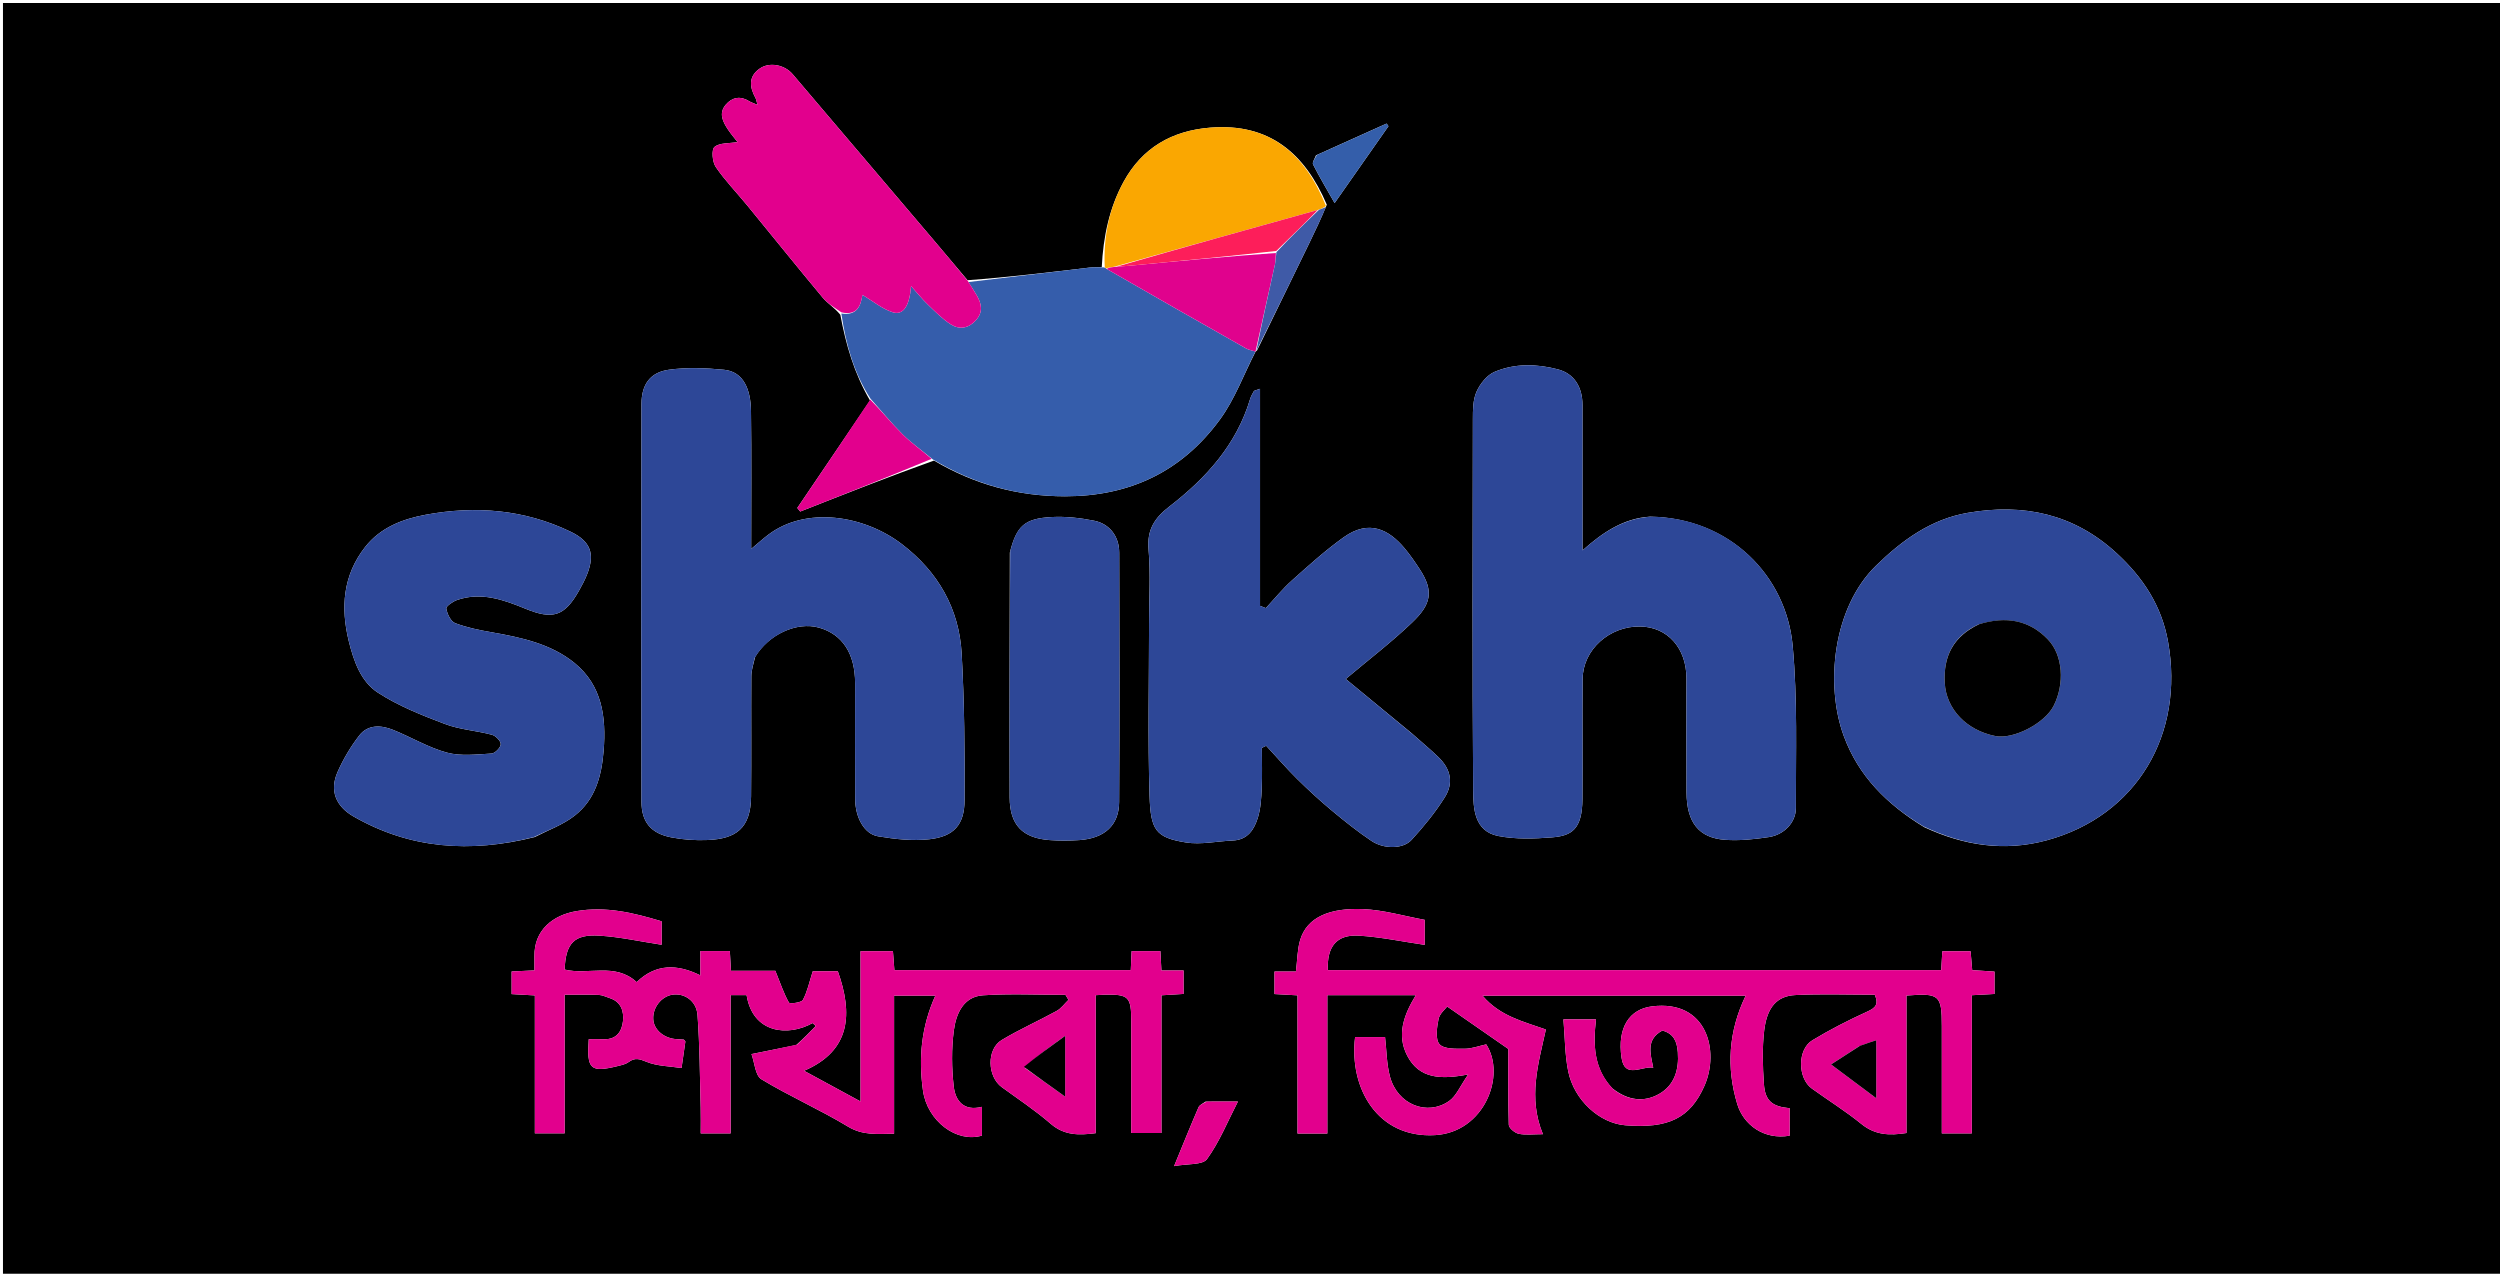 <svg version="1.1" id="Layer_1" xmlns="http://www.w3.org/2000/svg" xmlns:xlink="http://www.w3.org/1999/xlink" x="0px" y="0px"
	 width="100%" viewBox="0 0 842 429" enable-background="new 0 0 842 429" xml:space="preserve">
<path fill="#000000" opacity="1" stroke="none" 
	d="
M650,430 
	C433.333,430 217.167,430 1,430 
	C1,287 1,144 1,1 
	C281.667,1 562.333,1 843,1 
	C843,144 843,287 843,430 
	C778.833,430 714.667,430 650,430 
M423.399,117.986 
	C429.302,105.861 435.211,93.74 441.104,81.61 
	C443.037,77.631 444.927,73.632 446.87,68.948 
	C439.507,51.666 427.535,41.406 407.647,42.983 
	C394.715,44.008 384.676,49.785 378.44,61.212 
	C373.604,70.073 371.563,79.764 371.073,89.978 
	C369.747,90.015 368.408,89.951 367.095,90.106 
	C353.45,91.715 339.81,93.36 325.865,94.376 
	C322.274,90.118 318.696,85.85 315.091,81.604 
	C299.054,62.723 283.017,43.843 266.961,24.978 
	C264.266,21.813 259.213,20.818 255.953,23.041 
	C252.052,25.701 252.392,29.255 254.429,32.97 
	C254.689,33.445 254.755,34.027 255.134,35.323 
	C253.702,34.698 252.971,34.481 252.349,34.09 
	C249.349,32.209 246.57,32.743 244.421,35.277 
	C241.96,38.179 243.458,41.063 245.23,43.697 
	C246.33,45.331 247.629,46.831 248.421,47.853 
	C245.555,48.345 242.342,48.041 240.64,49.499 
	C239.563,50.423 239.91,54.537 241.064,56.239 
	C244.175,60.821 248.104,64.843 251.632,69.149 
	C260.133,79.526 268.53,89.988 277.119,100.291 
	C278.738,102.233 281.052,103.595 283.024,106.015 
	C284.885,115.968 287.608,125.612 293.034,134.919 
	C284.864,146.975 276.694,159.03 268.524,171.086 
	C268.854,171.486 269.183,171.886 269.513,172.286 
	C284.307,166.468 299.102,160.65 314.563,155.123 
	C328.173,163.143 342.694,167.143 358.675,167.156 
	C380.632,167.175 398.142,158.711 410.906,141.255 
	C415.923,134.393 418.92,126.052 422.864,118.449 
	C422.864,118.449 422.824,118.504 423.399,117.986 
M555.705,174.01 
	C546.846,174.581 539.884,179.248 532.999,185.361 
	C532.999,168.458 533.018,152.469 532.99,136.482 
	C532.979,130.292 530.167,125.84 524.701,124.399 
	C517.573,122.52 510.207,122.348 503.371,125.239 
	C500.812,126.321 498.484,129.266 497.298,131.92 
	C496.077,134.649 496.066,138.057 496.06,141.169 
	C495.984,182.819 495.854,224.47 496.16,266.118 
	C496.205,272.25 496.466,279.964 504.635,281.568 
	C510.472,282.713 516.707,282.508 522.694,282.03 
	C529.345,281.498 532.886,279.334 532.972,269.119 
	C533.086,255.625 532.904,242.129 533.035,228.636 
	C533.13,218.826 542.085,210.818 552.422,211.003 
	C561.642,211.167 567.989,218.276 567.998,228.478 
	C568.008,241.306 567.932,254.135 568.024,266.962 
	C568.096,276.993 572.144,282.204 581.005,282.85 
	C585.892,283.206 590.92,282.668 595.791,281.923 
	C600.828,281.151 604.868,277.054 604.856,272.145 
	C604.814,253.873 605.463,235.498 603.765,217.357 
	C601.588,194.104 582.8,174.444 555.705,174.01 
M254.337,221.225 
	C258.859,213.667 268.399,209.294 275.807,211.382 
	C283.745,213.62 287.995,220.14 287.999,230.104 
	C288.003,243.098 287.963,256.093 288.018,269.087 
	C288.044,275.309 291.062,280.884 295.721,281.666 
	C301.379,282.617 307.303,283.292 312.955,282.667 
	C321.261,281.749 324.828,277.798 324.867,269.513 
	C324.944,253.073 324.818,236.603 323.899,220.195 
	C323.044,204.941 315.932,192.551 303.72,183.24 
	C291.017,173.554 271.507,170.37 258.64,180.177 
	C256.91,181.496 255.292,182.964 252.999,184.884 
	C252.999,168.688 253.144,153.534 252.935,138.385 
	C252.838,131.31 250.513,125.193 243.854,124.539 
	C237.725,123.937 231.404,123.691 225.335,124.518 
	C218.986,125.383 216.062,129.477 216.05,136.054 
	C215.966,180.7 215.965,225.347 216.046,269.994 
	C216.058,276.878 219.243,280.693 226.081,282.028 
	C230.091,282.81 234.292,283.101 238.376,282.918 
	C247.689,282.501 252.858,279.161 252.967,268.225 
	C253.102,254.732 252.96,241.237 253.045,227.744 
	C253.058,225.816 253.674,223.891 254.337,221.225 
M475.493,246.997 
	C468.132,240.936 460.77,234.876 453.246,228.681 
	C460.839,222.285 468.58,216.371 475.584,209.684 
	C481.908,203.645 483.086,199.247 478.18,191.744 
	C476.56,189.267 474.88,186.801 472.971,184.548 
	C467.853,178.51 461.218,174.757 452.538,180.962 
	C446.39,185.356 440.734,190.47 435.087,195.52 
	C431.927,198.346 429.235,201.695 426.332,204.808 
	C425.681,204.555 425.029,204.301 424.378,204.048 
	C424.378,179.83 424.378,155.613 424.378,130.949 
	C422.867,131.506 422.433,131.529 422.317,131.733 
	C421.832,132.587 421.317,133.457 421.038,134.389 
	C416.419,149.791 406.191,161.053 393.858,170.582 
	C388.925,174.393 386.252,178.368 386.829,185.024 
	C387.546,193.29 386.999,201.665 387,209.994 
	C387,229.315 386.568,248.651 387.165,267.954 
	C387.523,279.552 389.176,282.081 399.398,283.739 
	C404.486,284.564 409.902,283.306 415.174,283.09 
	C420.236,282.883 422.443,279.354 423.677,275.308 
	C424.621,272.212 424.804,268.83 424.949,265.559 
	C425.15,261.008 424.999,256.441 424.999,251.88 
	C425.482,251.644 425.964,251.408 426.446,251.172 
	C429.921,254.922 433.272,258.796 436.904,262.386 
	C440.669,266.108 444.588,269.696 448.655,273.083 
	C452.946,276.657 457.334,280.163 461.973,283.258 
	C466.163,286.053 472.573,285.981 475.403,282.89 
	C479.496,278.42 483.391,273.652 486.609,268.532 
	C489.65,263.693 488.599,259.047 484.517,255.059 
	C481.806,252.41 478.848,250.012 475.493,246.997 
M648.069,278.592 
	C661.339,284.742 674.976,286.931 689.38,283.002 
	C719.721,274.725 735.762,247.271 730.209,216.166 
	C728.041,204.02 721.831,194.591 712.965,186.393 
	C698.538,173.055 681.51,169.452 662.728,172.724 
	C650.411,174.87 640.767,181.83 631.903,190.446 
	C617.242,204.695 614.69,230.692 620.946,247.793 
	C625.894,261.315 635.407,270.841 648.069,278.592 
M180.116,281.923 
	C184.621,279.57 189.591,277.811 193.53,274.733 
	C200.444,269.329 202.6,261.551 203.306,252.875 
	C204.24,241.413 202.714,230.818 193.53,223.319 
	C185.625,216.864 175.593,214.706 165.63,212.959 
	C161.45,212.226 157.215,211.382 153.283,209.867 
	C151.806,209.298 150.619,206.773 150.303,204.964 
	C150.171,204.211 152.512,202.572 153.979,202.067 
	C162.084,199.28 169.609,201.991 176.989,205.022 
	C186.169,208.791 190.101,207.579 194.964,199.024 
	C196.024,197.16 197.037,195.241 197.811,193.246 
	C200.449,186.443 198.856,182.291 192.186,179.082 
	C176.588,171.575 160.164,170.255 143.362,173.366 
	C135.547,174.812 128.1,177.692 122.978,184.228 
	C115.493,193.78 114.665,204.616 117.496,216.065 
	C119.153,222.765 121.561,229.571 127.247,233.266 
	C134.163,237.761 142.071,240.898 149.846,243.841 
	C154.86,245.738 160.448,246.07 165.682,247.467 
	C166.948,247.804 168.722,249.631 168.655,250.671 
	C168.581,251.824 166.716,253.729 165.546,253.795 
	C160.54,254.074 155.244,254.757 150.542,253.485 
	C144.255,251.786 138.479,248.268 132.37,245.812 
	C128.321,244.185 123.906,243.959 120.992,247.724 
	C118.093,251.472 115.605,255.676 113.688,260.013 
	C110.926,266.263 113.088,271.552 119.036,274.969 
	C138.118,285.929 158.312,287.356 180.116,281.923 
M268.156,351.978 
	C263.564,352.904 258.972,353.831 253.099,355.016 
	C254.152,357.901 254.358,362.238 256.43,363.493 
	C265.896,369.227 276.121,373.708 285.593,379.434 
	C290.634,382.481 295.46,381.895 301.132,381.829 
	C301.132,366.059 301.132,350.664 301.132,335.346 
	C306.037,335.346 310.406,335.346 315.01,335.346 
	C310.306,345.825 309.316,356.234 310.847,367.256 
	C312.287,377.621 322.262,385.039 330.72,382.463 
	C330.72,379.413 330.72,376.33 330.72,372.778 
	C324.562,374.384 321.768,370.677 321.23,365.973 
	C320.515,359.711 320.435,353.219 321.268,346.985 
	C322.004,341.48 324.461,335.663 331.083,335.218 
	C340.301,334.599 349.591,335.062 358.849,335.062 
	C359.185,335.627 359.521,336.191 359.857,336.756 
	C358.545,338.017 357.427,339.629 355.887,340.477 
	C349.778,343.843 343.365,346.684 337.396,350.27 
	C332.211,353.385 332.496,362.604 337.425,366.175 
	C342.972,370.194 348.703,374.017 353.871,378.485 
	C358.392,382.394 363.248,382.419 369.041,381.654 
	C369.041,366.144 369.041,350.74 369.041,335.181 
	C370.351,335.101 371.157,335.023 371.963,335.007 
	C380.159,334.846 380.999,335.682 381,343.965 
	C381.001,350.298 381,356.63 381,362.963 
	C381,369.231 381,375.498 381,381.602 
	C384.74,381.602 387.791,381.602 391.18,381.602 
	C391.18,365.93 391.18,350.654 391.18,335.219 
	C393.926,335.048 396.334,334.898 398.634,334.754 
	C398.634,331.964 398.634,329.569 398.634,326.856 
	C395.989,326.856 393.71,326.856 391.166,326.856 
	C391.043,324.473 390.935,322.401 390.828,320.333 
	C387.351,320.333 384.287,320.333 381.129,320.333 
	C381.028,322.609 380.942,324.558 380.845,326.742 
	C354.195,326.742 327.795,326.742 301.234,326.742 
	C301.058,324.431 300.9,322.362 300.748,320.368 
	C296.985,320.368 293.599,320.368 289.827,320.368 
	C289.827,337.27 289.827,353.807 289.827,370.972 
	C283.22,367.383 277.19,364.107 270.801,360.636 
	C286.678,353.85 287.22,341.27 282.187,327.126 
	C278.905,327.126 275.605,327.126 273.736,327.126 
	C272.575,330.734 271.923,333.989 270.409,336.775 
	C269.896,337.718 265.986,338.162 265.704,337.662 
	C263.981,334.613 262.857,331.227 261.134,326.964 
	C257.284,326.964 251.849,326.964 246.185,326.964 
	C246.046,324.459 245.931,322.389 245.816,320.329 
	C242.339,320.329 239.27,320.329 235.881,320.329 
	C235.881,323.226 235.881,325.799 235.881,328.505 
	C227.984,324.608 220.82,324.586 214.432,330.783 
	C207.194,324.062 198.096,328.529 190.169,326.545 
	C190.529,317.688 193.371,314.603 201.844,315.128 
	C208.856,315.562 215.798,317.123 222.852,318.197 
	C222.852,315.796 222.852,313.16 222.852,310.302 
	C213.402,307.444 204.111,305.158 194.07,306.879 
	C186.332,308.205 179.813,313.187 179.996,322.13 
	C180.028,323.708 180,325.287 180,326.834 
	C176.939,326.976 174.657,327.082 172.314,327.19 
	C172.314,329.928 172.314,332.32 172.314,334.816 
	C175.017,334.969 177.416,335.104 180.134,335.258 
	C180.134,351.015 180.134,366.288 180.134,381.699 
	C183.551,381.699 186.604,381.699 190.179,381.699 
	C190.179,366.01 190.179,350.614 190.179,335.034 
	C194.359,335.034 198.015,334.939 201.661,335.086 
	C202.916,335.137 204.151,335.776 205.387,336.175 
	C209.217,337.41 210.168,340.651 209.815,343.941 
	C209.453,347.323 207.664,350.124 203.491,350.005 
	C201.738,349.956 199.983,349.997 198.288,349.997 
	C197.553,360.228 198.861,361.337 208.18,359.019 
	C209.404,358.715 210.753,358.427 211.727,357.705 
	C213.837,356.143 215.33,356.626 217.745,357.618 
	C221.356,359.102 225.582,359.088 229.546,359.711 
	C229.981,356.743 230.419,353.776 230.834,350.805 
	C230.85,350.691 230.641,350.547 230.318,350.141 
	C229.764,350.106 228.969,350.034 228.173,350.006 
	C223.744,349.853 220.189,346.904 220.012,343.225 
	C219.826,339.355 222.719,335.637 226.391,335.028 
	C230.409,334.361 234.553,337.028 234.914,341.853 
	C235.689,352.239 235.704,362.683 235.988,373.104 
	C236.068,376.021 236,378.943 236,381.733 
	C239.715,381.733 242.658,381.733 246.08,381.733 
	C246.08,366.058 246.08,350.643 246.08,335.155 
	C248.209,335.155 249.842,335.155 251.45,335.155 
	C253.525,348.09 265.443,349.212 273.682,344.568 
	C274.042,344.897 274.403,345.226 274.763,345.555 
	C272.795,347.574 270.827,349.592 268.156,351.978 
M437,357.5 
	C437,365.597 437,373.695 437,381.772 
	C440.64,381.772 443.581,381.772 447.046,381.772 
	C447.046,366.158 447.046,350.761 447.046,335.188 
	C457.147,335.188 466.717,335.188 476.834,335.188 
	C472.818,341.802 470.292,348.529 473.963,355.583 
	C477.998,363.34 485.277,363.663 494.501,361.864 
	C491.779,365.769 490.497,369.097 488.073,370.809 
	C480.749,375.983 470.667,372.076 468.129,362.559 
	C467.008,358.353 467.017,353.845 466.491,349.287 
	C463.136,349.287 459.745,349.287 456.392,349.287 
	C454.315,366.349 463.845,383.434 483.325,382.311 
	C499.887,381.356 507.339,362.243 500.562,351.741 
	C498.038,352.291 495.671,353.221 493.306,353.217 
	C490.383,353.212 486.383,353.408 484.845,351.71 
	C483.357,350.066 483.932,346.032 484.503,343.231 
	C484.886,341.352 486.84,339.792 487.421,339.001 
	C494.668,344.033 501.594,348.841 508.006,353.293 
	C508.006,361.661 507.884,370.26 508.159,378.846 
	C508.194,379.93 510.177,381.581 511.491,381.857 
	C513.841,382.35 516.369,381.996 519.656,381.996 
	C514.572,369.723 518.105,358.321 520.652,346.74 
	C513.067,344.037 505.257,342.302 499.332,335.369 
	C529.486,335.369 558.624,335.369 587.92,335.369 
	C582.138,347.436 581.386,359.57 585.11,371.874 
	C587.24,378.907 594.186,383.986 602.763,382.499 
	C602.763,379.427 602.763,376.328 602.763,373.251 
	C596.876,372.702 594.488,370.792 594.093,365.101 
	C593.676,359.111 593.479,353.002 594.188,347.065 
	C595.126,339.222 598.483,335.443 604.683,335.136 
	C613.633,334.692 622.621,335.022 631.424,335.022 
	C632.825,338.289 631.656,339.461 628.882,340.718 
	C622.558,343.586 616.341,346.78 610.401,350.37 
	C605.309,353.447 605.41,363.165 610.239,366.633 
	C615.803,370.629 621.643,374.274 626.951,378.581 
	C631.5,382.272 636.313,382.522 642.1,381.602 
	C642.1,366.067 642.1,350.659 642.1,335.305 
	C653.224,334.409 654,335.114 654,345.603 
	C654,355.269 654,364.935 654,374.602 
	C654,377.022 654,379.443 654,381.734 
	C657.714,381.734 660.657,381.734 664.106,381.734 
	C664.106,366.072 664.106,350.667 664.106,335.191 
	C667.031,335.03 669.441,334.897 671.76,334.769 
	C671.76,331.988 671.76,329.711 671.76,327.24 
	C669.133,327.065 666.719,326.904 664.242,326.739 
	C664.039,324.365 663.862,322.294 663.7,320.388 
	C660.244,320.388 657.189,320.388 654.167,320.388 
	C654.032,322.722 653.92,324.667 653.799,326.745 
	C584.722,326.745 515.966,326.745 447.22,326.745 
	C446.868,318.757 450.215,314.663 457.718,315.133 
	C465.098,315.596 472.41,317.147 479.853,318.234 
	C479.853,315.953 479.853,313.314 479.853,309.806 
	C472.985,308.552 466.038,306.476 459.017,306.187 
	C448.087,305.737 440.185,308.761 437.861,316.688 
	C436.922,319.893 436.943,323.379 436.467,327.224 
	C433.97,327.224 431.571,327.224 429.241,327.224 
	C429.241,330.018 429.241,332.296 429.241,334.798 
	C431.866,334.945 434.27,335.079 437,335.232 
	C437,342.557 437,349.529 437,357.5 
M340.107,186.109 
	C340.073,213.595 339.958,241.082 340.05,268.568 
	C340.081,277.841 344.381,282.26 353.495,282.94 
	C356.809,283.187 360.169,283.172 363.485,282.947 
	C372.006,282.37 376.887,277.966 376.931,270.102 
	C377.09,242.115 377.038,214.127 376.956,186.139 
	C376.94,180.66 373.745,176.419 368.463,175.369 
	C363.809,174.444 358.944,173.883 354.226,174.139 
	C345.07,174.636 342.423,177.081 340.107,186.109 
M543.046,366.561 
	C536.714,359.905 536.547,351.782 537.537,343.314 
	C534.121,343.314 530.719,343.314 526.557,343.314 
	C527.072,349.382 527.033,355.19 528.156,360.763 
	C530.124,370.529 538.729,378.291 547.376,378.995 
	C561.946,380.18 569.272,376.561 574.07,365.682 
	C579.177,354.105 575.03,336.596 556.349,338.951 
	C548.838,339.898 544.635,346.015 546.125,356.235 
	C547.188,363.53 553.029,358.927 556.815,359.592 
	C555.884,354.937 554.245,350.098 559.887,347.088 
	C563.646,348.112 564.808,350.683 565.085,354.393 
	C565.53,360.356 563.905,365.525 558.793,368.443 
	C553.813,371.285 548.38,370.769 543.046,366.561 
M443.213,52.327 
	C442.853,53.359 441.889,54.699 442.232,55.374 
	C444.376,59.596 446.812,63.669 449.494,68.396 
	C455.757,59.456 461.693,50.981 467.63,42.506 
	C467.423,42.208 467.216,41.909 467.01,41.611 
	C459.295,45.086 451.58,48.562 443.213,52.327 
M406.026,371.009 
	C405.22,371.638 404.026,372.098 403.669,372.922 
	C400.998,379.085 398.493,385.319 395.434,392.749 
	C399.976,391.895 405.03,392.431 406.519,390.38 
	C410.722,384.59 413.462,377.738 416.934,371.002 
	C413.211,371.002 410.058,371.002 406.026,371.009 
z"/>
<path fill="#2D4797" opacity="1" stroke="none" 
	d="
M556.148,174.006 
	C582.8,174.444 601.588,194.104 603.765,217.357 
	C605.463,235.498 604.814,253.873 604.856,272.145 
	C604.868,277.054 600.828,281.151 595.791,281.923 
	C590.92,282.668 585.892,283.206 581.005,282.85 
	C572.144,282.204 568.096,276.993 568.024,266.962 
	C567.932,254.135 568.008,241.306 567.998,228.478 
	C567.989,218.276 561.642,211.167 552.422,211.003 
	C542.085,210.818 533.13,218.826 533.035,228.636 
	C532.904,242.129 533.086,255.625 532.972,269.119 
	C532.886,279.334 529.345,281.498 522.694,282.03 
	C516.707,282.508 510.472,282.713 504.635,281.568 
	C496.466,279.964 496.205,272.25 496.16,266.118 
	C495.854,224.47 495.984,182.819 496.06,141.169 
	C496.066,138.057 496.077,134.649 497.298,131.92 
	C498.484,129.266 500.812,126.321 503.371,125.239 
	C510.207,122.348 517.573,122.52 524.701,124.399 
	C530.167,125.84 532.979,130.292 532.99,136.482 
	C533.018,152.469 532.999,168.458 532.999,185.361 
	C539.884,179.248 546.846,174.581 556.148,174.006 
z"/>
<path fill="#2D4797" opacity="1" stroke="none" 
	d="
M254.174,221.595 
	C253.674,223.891 253.058,225.816 253.045,227.744 
	C252.96,241.237 253.102,254.732 252.967,268.225 
	C252.858,279.161 247.689,282.501 238.376,282.918 
	C234.292,283.101 230.091,282.81 226.081,282.028 
	C219.243,280.693 216.058,276.878 216.046,269.994 
	C215.965,225.347 215.966,180.7 216.05,136.054 
	C216.062,129.477 218.986,125.383 225.335,124.518 
	C231.404,123.691 237.725,123.937 243.854,124.539 
	C250.513,125.193 252.838,131.31 252.935,138.385 
	C253.144,153.534 252.999,168.688 252.999,184.884 
	C255.292,182.964 256.91,181.496 258.64,180.177 
	C271.507,170.37 291.017,173.554 303.72,183.24 
	C315.932,192.551 323.044,204.941 323.899,220.195 
	C324.818,236.603 324.944,253.073 324.867,269.513 
	C324.828,277.798 321.261,281.749 312.955,282.667 
	C307.303,283.292 301.379,282.617 295.721,281.666 
	C291.062,280.884 288.044,275.309 288.018,269.087 
	C287.963,256.093 288.003,243.098 287.999,230.104 
	C287.995,220.14 283.745,213.62 275.807,211.382 
	C268.399,209.294 258.859,213.667 254.174,221.595 
z"/>
<path fill="#2D4797" opacity="1" stroke="none" 
	d="
M475.747,247.25 
	C478.848,250.012 481.806,252.41 484.517,255.059 
	C488.599,259.047 489.65,263.693 486.609,268.532 
	C483.391,273.652 479.496,278.42 475.403,282.89 
	C472.573,285.981 466.163,286.053 461.973,283.258 
	C457.334,280.163 452.946,276.657 448.655,273.083 
	C444.588,269.696 440.669,266.108 436.904,262.386 
	C433.272,258.796 429.921,254.922 426.446,251.172 
	C425.964,251.408 425.482,251.644 424.999,251.88 
	C424.999,256.441 425.15,261.008 424.949,265.559 
	C424.804,268.83 424.621,272.212 423.677,275.308 
	C422.443,279.354 420.236,282.883 415.174,283.09 
	C409.902,283.306 404.486,284.564 399.398,283.739 
	C389.176,282.081 387.523,279.552 387.165,267.954 
	C386.568,248.651 387,229.315 387,209.994 
	C386.999,201.665 387.546,193.29 386.829,185.024 
	C386.252,178.368 388.925,174.393 393.858,170.582 
	C406.191,161.053 416.419,149.791 421.038,134.389 
	C421.317,133.457 421.832,132.587 422.317,131.733 
	C422.433,131.529 422.867,131.506 424.378,130.949 
	C424.378,155.613 424.378,179.83 424.378,204.048 
	C425.029,204.301 425.681,204.555 426.332,204.808 
	C429.235,201.695 431.927,198.346 435.087,195.52 
	C440.734,190.47 446.39,185.356 452.538,180.962 
	C461.218,174.757 467.853,178.51 472.971,184.548 
	C474.88,186.801 476.56,189.267 478.18,191.744 
	C483.086,199.247 481.908,203.645 475.584,209.684 
	C468.58,216.371 460.839,222.285 453.246,228.681 
	C460.77,234.876 468.132,240.936 475.747,247.25 
z"/>
<path fill="#2D4797" opacity="1" stroke="none" 
	d="
M647.806,278.324 
	C635.407,270.841 625.894,261.315 620.946,247.793 
	C614.69,230.692 617.242,204.695 631.903,190.446 
	C640.767,181.83 650.411,174.87 662.728,172.724 
	C681.51,169.452 698.538,173.055 712.965,186.393 
	C721.831,194.591 728.041,204.02 730.209,216.166 
	C735.762,247.271 719.721,274.725 689.38,283.002 
	C674.976,286.931 661.339,284.742 647.806,278.324 
M666.238,210.349 
	C657.916,214.269 654.5,220.972 654.993,229.973 
	C655.476,238.777 662.258,245.96 672.05,247.9 
	C678.127,249.104 688.671,243.633 691.666,237.721 
	C695.404,230.343 694.851,220.738 689.752,215.387 
	C683.453,208.776 675.603,207.467 666.238,210.349 
z"/>
<path fill="#2D4797" opacity="1" stroke="none" 
	d="
M179.706,281.957 
	C158.312,287.356 138.118,285.929 119.036,274.969 
	C113.088,271.552 110.926,266.263 113.688,260.013 
	C115.605,255.676 118.093,251.472 120.992,247.724 
	C123.906,243.959 128.321,244.185 132.37,245.812 
	C138.479,248.268 144.255,251.786 150.542,253.485 
	C155.244,254.757 160.54,254.074 165.546,253.795 
	C166.716,253.729 168.581,251.824 168.655,250.671 
	C168.722,249.631 166.948,247.804 165.682,247.467 
	C160.448,246.07 154.86,245.738 149.846,243.841 
	C142.071,240.898 134.163,237.761 127.247,233.266 
	C121.561,229.571 119.153,222.765 117.496,216.065 
	C114.665,204.616 115.493,193.78 122.978,184.228 
	C128.1,177.692 135.547,174.812 143.362,173.366 
	C160.164,170.255 176.588,171.575 192.186,179.082 
	C198.856,182.291 200.449,186.443 197.811,193.246 
	C197.037,195.241 196.024,197.16 194.964,199.024 
	C190.101,207.579 186.169,208.791 176.989,205.022 
	C169.609,201.991 162.084,199.28 153.979,202.067 
	C152.512,202.572 150.171,204.211 150.303,204.964 
	C150.619,206.773 151.806,209.298 153.283,209.867 
	C157.215,211.382 161.45,212.226 165.63,212.959 
	C175.593,214.706 185.625,216.864 193.53,223.319 
	C202.714,230.818 204.24,241.413 203.306,252.875 
	C202.6,261.551 200.444,269.329 193.53,274.733 
	C189.591,277.811 184.621,279.57 179.706,281.957 
z"/>
<path fill="#355DAB" opacity="1" stroke="none" 
	d="
M326.168,94.995 
	C339.81,93.36 353.45,91.715 367.095,90.106 
	C368.408,89.951 369.747,90.015 371.653,90.038 
	C372.232,90.097 372.48,90.34 372.736,90.584 
	C388.527,99.667 404.056,108.517 419.612,117.319 
	C420.578,117.866 421.757,118.038 422.837,118.384 
	C418.92,126.052 415.923,134.393 410.906,141.255 
	C398.142,158.711 380.632,167.175 358.675,167.156 
	C342.694,167.143 328.173,163.143 314.094,154.68 
	C310.422,151.631 306.986,149.258 304.071,146.362 
	C300.22,142.536 296.777,138.299 293.159,134.239 
	C287.608,125.612 284.885,115.968 283.371,105.596 
	C288.74,106.393 289.881,102.983 290.466,99.311 
	C293.991,101.41 297.103,104.048 300.689,105.176 
	C304.205,106.281 306.353,103.05 306.841,96.358 
	C308.955,98.708 310.563,100.726 312.41,102.495 
	C314.904,104.883 317.358,107.433 320.243,109.261 
	C323.161,111.111 326.247,110.619 328.74,107.803 
	C331.154,105.077 330.617,102.346 329.02,99.562 
	C328.127,98.006 327.122,96.515 326.168,94.995 
z"/>
<path fill="#E2008D" opacity="1" stroke="none" 
	d="
M268.508,351.794 
	C270.827,349.592 272.795,347.574 274.763,345.555 
	C274.403,345.226 274.042,344.897 273.682,344.568 
	C265.443,349.212 253.525,348.09 251.45,335.155 
	C249.842,335.155 248.209,335.155 246.08,335.155 
	C246.08,350.643 246.08,366.058 246.08,381.733 
	C242.658,381.733 239.715,381.733 236,381.733 
	C236,378.943 236.068,376.021 235.988,373.104 
	C235.704,362.683 235.689,352.239 234.914,341.853 
	C234.553,337.028 230.409,334.361 226.391,335.028 
	C222.719,335.637 219.826,339.355 220.012,343.225 
	C220.189,346.904 223.744,349.853 228.173,350.006 
	C228.969,350.034 229.764,350.106 230.318,350.141 
	C230.641,350.547 230.85,350.691 230.834,350.805 
	C230.419,353.776 229.981,356.743 229.546,359.711 
	C225.582,359.088 221.356,359.102 217.745,357.618 
	C215.33,356.626 213.837,356.143 211.727,357.705 
	C210.753,358.427 209.404,358.715 208.18,359.019 
	C198.861,361.337 197.553,360.228 198.288,349.997 
	C199.983,349.997 201.738,349.956 203.491,350.005 
	C207.664,350.124 209.453,347.323 209.815,343.941 
	C210.168,340.651 209.217,337.41 205.387,336.175 
	C204.151,335.776 202.916,335.137 201.661,335.086 
	C198.015,334.939 194.359,335.034 190.179,335.034 
	C190.179,350.614 190.179,366.01 190.179,381.699 
	C186.604,381.699 183.551,381.699 180.134,381.699 
	C180.134,366.288 180.134,351.015 180.134,335.258 
	C177.416,335.104 175.017,334.969 172.314,334.816 
	C172.314,332.32 172.314,329.928 172.314,327.19 
	C174.657,327.082 176.939,326.976 180,326.834 
	C180,325.287 180.028,323.708 179.996,322.13 
	C179.813,313.187 186.332,308.205 194.07,306.879 
	C204.111,305.158 213.402,307.444 222.852,310.302 
	C222.852,313.16 222.852,315.796 222.852,318.197 
	C215.798,317.123 208.856,315.562 201.844,315.128 
	C193.371,314.603 190.529,317.688 190.169,326.545 
	C198.096,328.529 207.194,324.062 214.432,330.783 
	C220.82,324.586 227.984,324.608 235.881,328.505 
	C235.881,325.799 235.881,323.226 235.881,320.329 
	C239.27,320.329 242.339,320.329 245.816,320.329 
	C245.931,322.389 246.046,324.459 246.185,326.964 
	C251.849,326.964 257.284,326.964 261.134,326.964 
	C262.857,331.227 263.981,334.613 265.704,337.662 
	C265.986,338.162 269.896,337.718 270.409,336.775 
	C271.923,333.989 272.575,330.734 273.736,327.126 
	C275.605,327.126 278.905,327.126 282.187,327.126 
	C287.22,341.27 286.678,353.85 270.801,360.636 
	C277.19,364.107 283.22,367.383 289.827,370.972 
	C289.827,353.807 289.827,337.27 289.827,320.368 
	C293.599,320.368 296.985,320.368 300.748,320.368 
	C300.9,322.362 301.058,324.431 301.234,326.742 
	C327.795,326.742 354.195,326.742 380.845,326.742 
	C380.942,324.558 381.028,322.609 381.129,320.333 
	C384.287,320.333 387.351,320.333 390.828,320.333 
	C390.935,322.401 391.043,324.473 391.166,326.856 
	C393.71,326.856 395.989,326.856 398.634,326.856 
	C398.634,329.569 398.634,331.964 398.634,334.754 
	C396.334,334.898 393.926,335.048 391.18,335.219 
	C391.18,350.654 391.18,365.93 391.18,381.602 
	C387.791,381.602 384.74,381.602 381,381.602 
	C381,375.498 381,369.231 381,362.963 
	C381,356.63 381.001,350.298 381,343.965 
	C380.999,335.682 380.159,334.846 371.963,335.007 
	C371.157,335.023 370.351,335.101 369.041,335.181 
	C369.041,350.74 369.041,366.144 369.041,381.654 
	C363.248,382.419 358.392,382.394 353.871,378.485 
	C348.703,374.017 342.972,370.194 337.425,366.175 
	C332.496,362.604 332.211,353.385 337.396,350.27 
	C343.365,346.684 349.778,343.843 355.887,340.477 
	C357.427,339.629 358.545,338.017 359.857,336.756 
	C359.521,336.191 359.185,335.627 358.849,335.062 
	C349.591,335.062 340.301,334.599 331.083,335.218 
	C324.461,335.663 322.004,341.48 321.268,346.985 
	C320.435,353.219 320.515,359.711 321.23,365.973 
	C321.768,370.677 324.562,374.384 330.72,372.778 
	C330.72,376.33 330.72,379.413 330.72,382.463 
	C322.262,385.039 312.287,377.621 310.847,367.256 
	C309.316,356.234 310.306,345.825 315.01,335.346 
	C310.406,335.346 306.037,335.346 301.132,335.346 
	C301.132,350.664 301.132,366.059 301.132,381.829 
	C295.46,381.895 290.634,382.481 285.593,379.434 
	C276.121,373.708 265.896,369.227 256.43,363.493 
	C254.358,362.238 254.152,357.901 253.099,355.016 
	C258.972,353.831 263.564,352.904 268.508,351.794 
M345.082,359.602 
	C349.473,362.734 353.864,365.865 358.739,369.343 
	C358.739,362.661 358.739,356.651 358.739,348.884 
	C353.481,352.674 349.052,355.865 345.082,359.602 
z"/>
<path fill="#E2008D" opacity="1" stroke="none" 
	d="
M437,357 
	C437,349.529 437,342.557 437,335.232 
	C434.27,335.079 431.866,334.945 429.241,334.798 
	C429.241,332.296 429.241,330.018 429.241,327.224 
	C431.571,327.224 433.97,327.224 436.467,327.224 
	C436.943,323.379 436.922,319.893 437.861,316.688 
	C440.185,308.761 448.087,305.737 459.017,306.187 
	C466.038,306.476 472.985,308.552 479.853,309.806 
	C479.853,313.314 479.853,315.953 479.853,318.234 
	C472.41,317.147 465.098,315.596 457.718,315.133 
	C450.215,314.663 446.868,318.757 447.22,326.745 
	C515.966,326.745 584.722,326.745 653.799,326.745 
	C653.92,324.667 654.032,322.722 654.167,320.388 
	C657.189,320.388 660.244,320.388 663.7,320.388 
	C663.862,322.294 664.039,324.365 664.242,326.739 
	C666.719,326.904 669.133,327.065 671.76,327.24 
	C671.76,329.711 671.76,331.988 671.76,334.769 
	C669.441,334.897 667.031,335.03 664.106,335.191 
	C664.106,350.667 664.106,366.072 664.106,381.734 
	C660.657,381.734 657.714,381.734 654,381.734 
	C654,379.443 654,377.022 654,374.602 
	C654,364.935 654,355.269 654,345.603 
	C654,335.114 653.224,334.409 642.1,335.305 
	C642.1,350.659 642.1,366.067 642.1,381.602 
	C636.313,382.522 631.5,382.272 626.951,378.581 
	C621.643,374.274 615.803,370.629 610.239,366.633 
	C605.41,363.165 605.309,353.447 610.401,350.37 
	C616.341,346.78 622.558,343.586 628.882,340.718 
	C631.656,339.461 632.825,338.289 631.424,335.022 
	C622.621,335.022 613.633,334.692 604.683,335.136 
	C598.483,335.443 595.126,339.222 594.188,347.065 
	C593.479,353.002 593.676,359.111 594.093,365.101 
	C594.488,370.792 596.876,372.702 602.763,373.251 
	C602.763,376.328 602.763,379.427 602.763,382.499 
	C594.186,383.986 587.24,378.907 585.11,371.874 
	C581.386,359.57 582.138,347.436 587.92,335.369 
	C558.624,335.369 529.486,335.369 499.332,335.369 
	C505.257,342.302 513.067,344.037 520.652,346.74 
	C518.105,358.321 514.572,369.723 519.656,381.996 
	C516.369,381.996 513.841,382.35 511.491,381.857 
	C510.177,381.581 508.194,379.93 508.159,378.846 
	C507.884,370.26 508.006,361.661 508.006,353.293 
	C501.594,348.841 494.668,344.033 487.421,339.001 
	C486.84,339.792 484.886,341.352 484.503,343.231 
	C483.932,346.032 483.357,350.066 484.845,351.71 
	C486.383,353.408 490.383,353.212 493.306,353.217 
	C495.671,353.221 498.038,352.291 500.562,351.741 
	C507.339,362.243 499.887,381.356 483.325,382.311 
	C463.845,383.434 454.315,366.349 456.392,349.287 
	C459.745,349.287 463.136,349.287 466.491,349.287 
	C467.017,353.845 467.008,358.353 468.129,362.559 
	C470.667,372.076 480.749,375.983 488.073,370.809 
	C490.497,369.097 491.779,365.769 494.501,361.864 
	C485.277,363.663 477.998,363.34 473.963,355.583 
	C470.292,348.529 472.818,341.802 476.834,335.188 
	C466.717,335.188 457.147,335.188 447.046,335.188 
	C447.046,350.761 447.046,366.158 447.046,381.772 
	C443.581,381.772 440.64,381.772 437,381.772 
	C437,373.695 437,365.597 437,357 
M626.058,352.442 
	C623.078,354.372 620.099,356.303 616.695,358.508 
	C621.85,362.358 626.686,365.97 631.912,369.873 
	C631.912,362.971 631.912,356.829 631.912,350.359 
	C630.061,350.963 628.388,351.51 626.058,352.442 
z"/>
<path fill="#2D4797" opacity="1" stroke="none" 
	d="
M340.232,185.69 
	C342.423,177.081 345.07,174.636 354.226,174.139 
	C358.944,173.883 363.809,174.444 368.463,175.369 
	C373.745,176.419 376.94,180.66 376.956,186.139 
	C377.038,214.127 377.09,242.115 376.931,270.102 
	C376.887,277.966 372.006,282.37 363.485,282.947 
	C360.169,283.172 356.809,283.187 353.495,282.94 
	C344.381,282.26 340.081,277.841 340.05,268.568 
	C339.958,241.082 340.073,213.595 340.232,185.69 
z"/>
<path fill="#E2008D" opacity="1" stroke="none" 
	d="
M326.016,94.685 
	C327.122,96.515 328.127,98.006 329.02,99.562 
	C330.617,102.346 331.154,105.077 328.74,107.803 
	C326.247,110.619 323.161,111.111 320.243,109.261 
	C317.358,107.433 314.904,104.883 312.41,102.495 
	C310.563,100.726 308.955,98.708 306.841,96.358 
	C306.353,103.05 304.205,106.281 300.689,105.176 
	C297.103,104.048 293.991,101.41 290.466,99.311 
	C289.881,102.983 288.74,106.393 283.382,105.2 
	C281.052,103.595 278.738,102.233 277.119,100.291 
	C268.53,89.988 260.133,79.526 251.632,69.149 
	C248.104,64.843 244.175,60.821 241.064,56.239 
	C239.91,54.537 239.563,50.423 240.64,49.499 
	C242.342,48.041 245.555,48.345 248.421,47.853 
	C247.629,46.831 246.33,45.331 245.23,43.697 
	C243.458,41.063 241.96,38.179 244.421,35.277 
	C246.57,32.743 249.349,32.209 252.349,34.09 
	C252.971,34.481 253.702,34.698 255.134,35.323 
	C254.755,34.027 254.689,33.445 254.429,32.97 
	C252.392,29.255 252.052,25.701 255.953,23.041 
	C259.213,20.818 264.266,21.813 266.961,24.978 
	C283.017,43.843 299.054,62.723 315.091,81.604 
	C318.696,85.85 322.274,90.118 326.016,94.685 
z"/>
<path fill="#FAA701" opacity="1" stroke="none" 
	d="
M372.48,90.34 
	C372.48,90.34 372.232,90.097 372.087,90.001 
	C371.563,79.764 373.604,70.073 378.44,61.212 
	C384.676,49.785 394.715,44.008 407.647,42.983 
	C427.535,41.406 439.507,51.666 446.584,69.383 
	C445.609,70.1 444.92,70.381 443.809,70.716 
	C420.819,77.098 398.251,83.427 375.281,89.819 
	C374.079,90.035 373.28,90.188 372.48,90.34 
z"/>
<path fill="#E2008D" opacity="1" stroke="none" 
	d="
M543.326,366.817 
	C548.38,370.769 553.813,371.285 558.793,368.443 
	C563.905,365.525 565.53,360.356 565.085,354.393 
	C564.808,350.683 563.646,348.112 559.887,347.088 
	C554.245,350.098 555.884,354.937 556.815,359.592 
	C553.029,358.927 547.188,363.53 546.125,356.235 
	C544.635,346.015 548.838,339.898 556.349,338.951 
	C575.03,336.596 579.177,354.105 574.07,365.682 
	C569.272,376.561 561.946,380.18 547.376,378.995 
	C538.729,378.291 530.124,370.529 528.156,360.763 
	C527.033,355.19 527.072,349.382 526.557,343.314 
	C530.719,343.314 534.121,343.314 537.537,343.314 
	C536.547,351.782 536.714,359.905 543.326,366.817 
z"/>
<path fill="#E0028D" opacity="1" stroke="none" 
	d="
M372.736,90.584 
	C373.28,90.188 374.079,90.035 375.73,89.861 
	C378.068,89.708 379.557,89.584 381.044,89.442 
	C397.252,87.895 413.46,86.345 429.718,85.212 
	C429.652,86.777 429.651,87.951 429.404,89.07 
	C427.236,98.887 425.023,108.694 422.824,118.504 
	C422.824,118.504 422.864,118.449 422.85,118.417 
	C421.757,118.038 420.578,117.866 419.612,117.319 
	C404.056,108.517 388.527,99.667 372.736,90.584 
z"/>
<path fill="#E2008D" opacity="1" stroke="none" 
	d="
M293.096,134.579 
	C296.777,138.299 300.22,142.536 304.071,146.362 
	C306.986,149.258 310.422,151.631 313.761,154.534 
	C299.102,160.65 284.307,166.468 269.513,172.286 
	C269.183,171.886 268.854,171.486 268.524,171.086 
	C276.694,159.03 284.864,146.975 293.096,134.579 
z"/>
<path fill="#345EAA" opacity="1" stroke="none" 
	d="
M443.539,52.182 
	C451.58,48.562 459.295,45.086 467.01,41.611 
	C467.216,41.909 467.423,42.208 467.63,42.506 
	C461.693,50.981 455.757,59.456 449.494,68.396 
	C446.812,63.669 444.376,59.596 442.232,55.374 
	C441.889,54.699 442.853,53.359 443.539,52.182 
z"/>
<path fill="#3F5AA7" opacity="1" stroke="none" 
	d="
M423.111,118.245 
	C425.023,108.694 427.236,98.887 429.404,89.07 
	C429.651,87.951 429.652,86.777 429.9,84.935 
	C434.766,79.715 439.499,75.189 444.231,70.663 
	C444.92,70.381 445.609,70.1 446.568,69.73 
	C444.927,73.632 443.037,77.631 441.104,81.61 
	C435.211,93.74 429.302,105.861 423.111,118.245 
z"/>
<path fill="#E3008D" opacity="1" stroke="none" 
	d="
M406.466,371.006 
	C410.058,371.002 413.211,371.002 416.934,371.002 
	C413.462,377.738 410.722,384.59 406.519,390.38 
	C405.03,392.431 399.976,391.895 395.434,392.749 
	C398.493,385.319 400.998,379.085 403.669,372.922 
	C404.026,372.098 405.22,371.638 406.466,371.006 
z"/>
<path fill="#000000" opacity="1" stroke="none" 
	d="
M666.616,210.212 
	C675.603,207.467 683.453,208.776 689.752,215.387 
	C694.851,220.738 695.404,230.343 691.666,237.721 
	C688.671,243.633 678.127,249.104 672.05,247.9 
	C662.258,245.96 655.476,238.777 654.993,229.973 
	C654.5,220.972 657.916,214.269 666.616,210.212 
z"/>
<path fill="#000000" opacity="1" stroke="none" 
	d="
M344.853,359.329 
	C349.052,355.865 353.481,352.674 358.739,348.884 
	C358.739,356.651 358.739,362.661 358.739,369.343 
	C353.864,365.865 349.473,362.734 344.853,359.329 
z"/>
<path fill="#000000" opacity="1" stroke="none" 
	d="
M626.387,352.25 
	C628.388,351.51 630.061,350.963 631.912,350.359 
	C631.912,356.829 631.912,362.971 631.912,369.873 
	C626.686,365.97 621.85,362.358 616.695,358.508 
	C620.099,356.303 623.078,354.372 626.387,352.25 
z"/>
<path fill="#FD1E5A" opacity="1" stroke="none" 
	d="
M443.809,70.716 
	C439.499,75.189 434.766,79.715 429.851,84.519 
	C413.46,86.345 397.252,87.895 381.044,89.442 
	C379.557,89.584 378.068,89.708 376.132,89.798 
	C398.251,83.427 420.819,77.098 443.809,70.716 
z"/>
</svg>